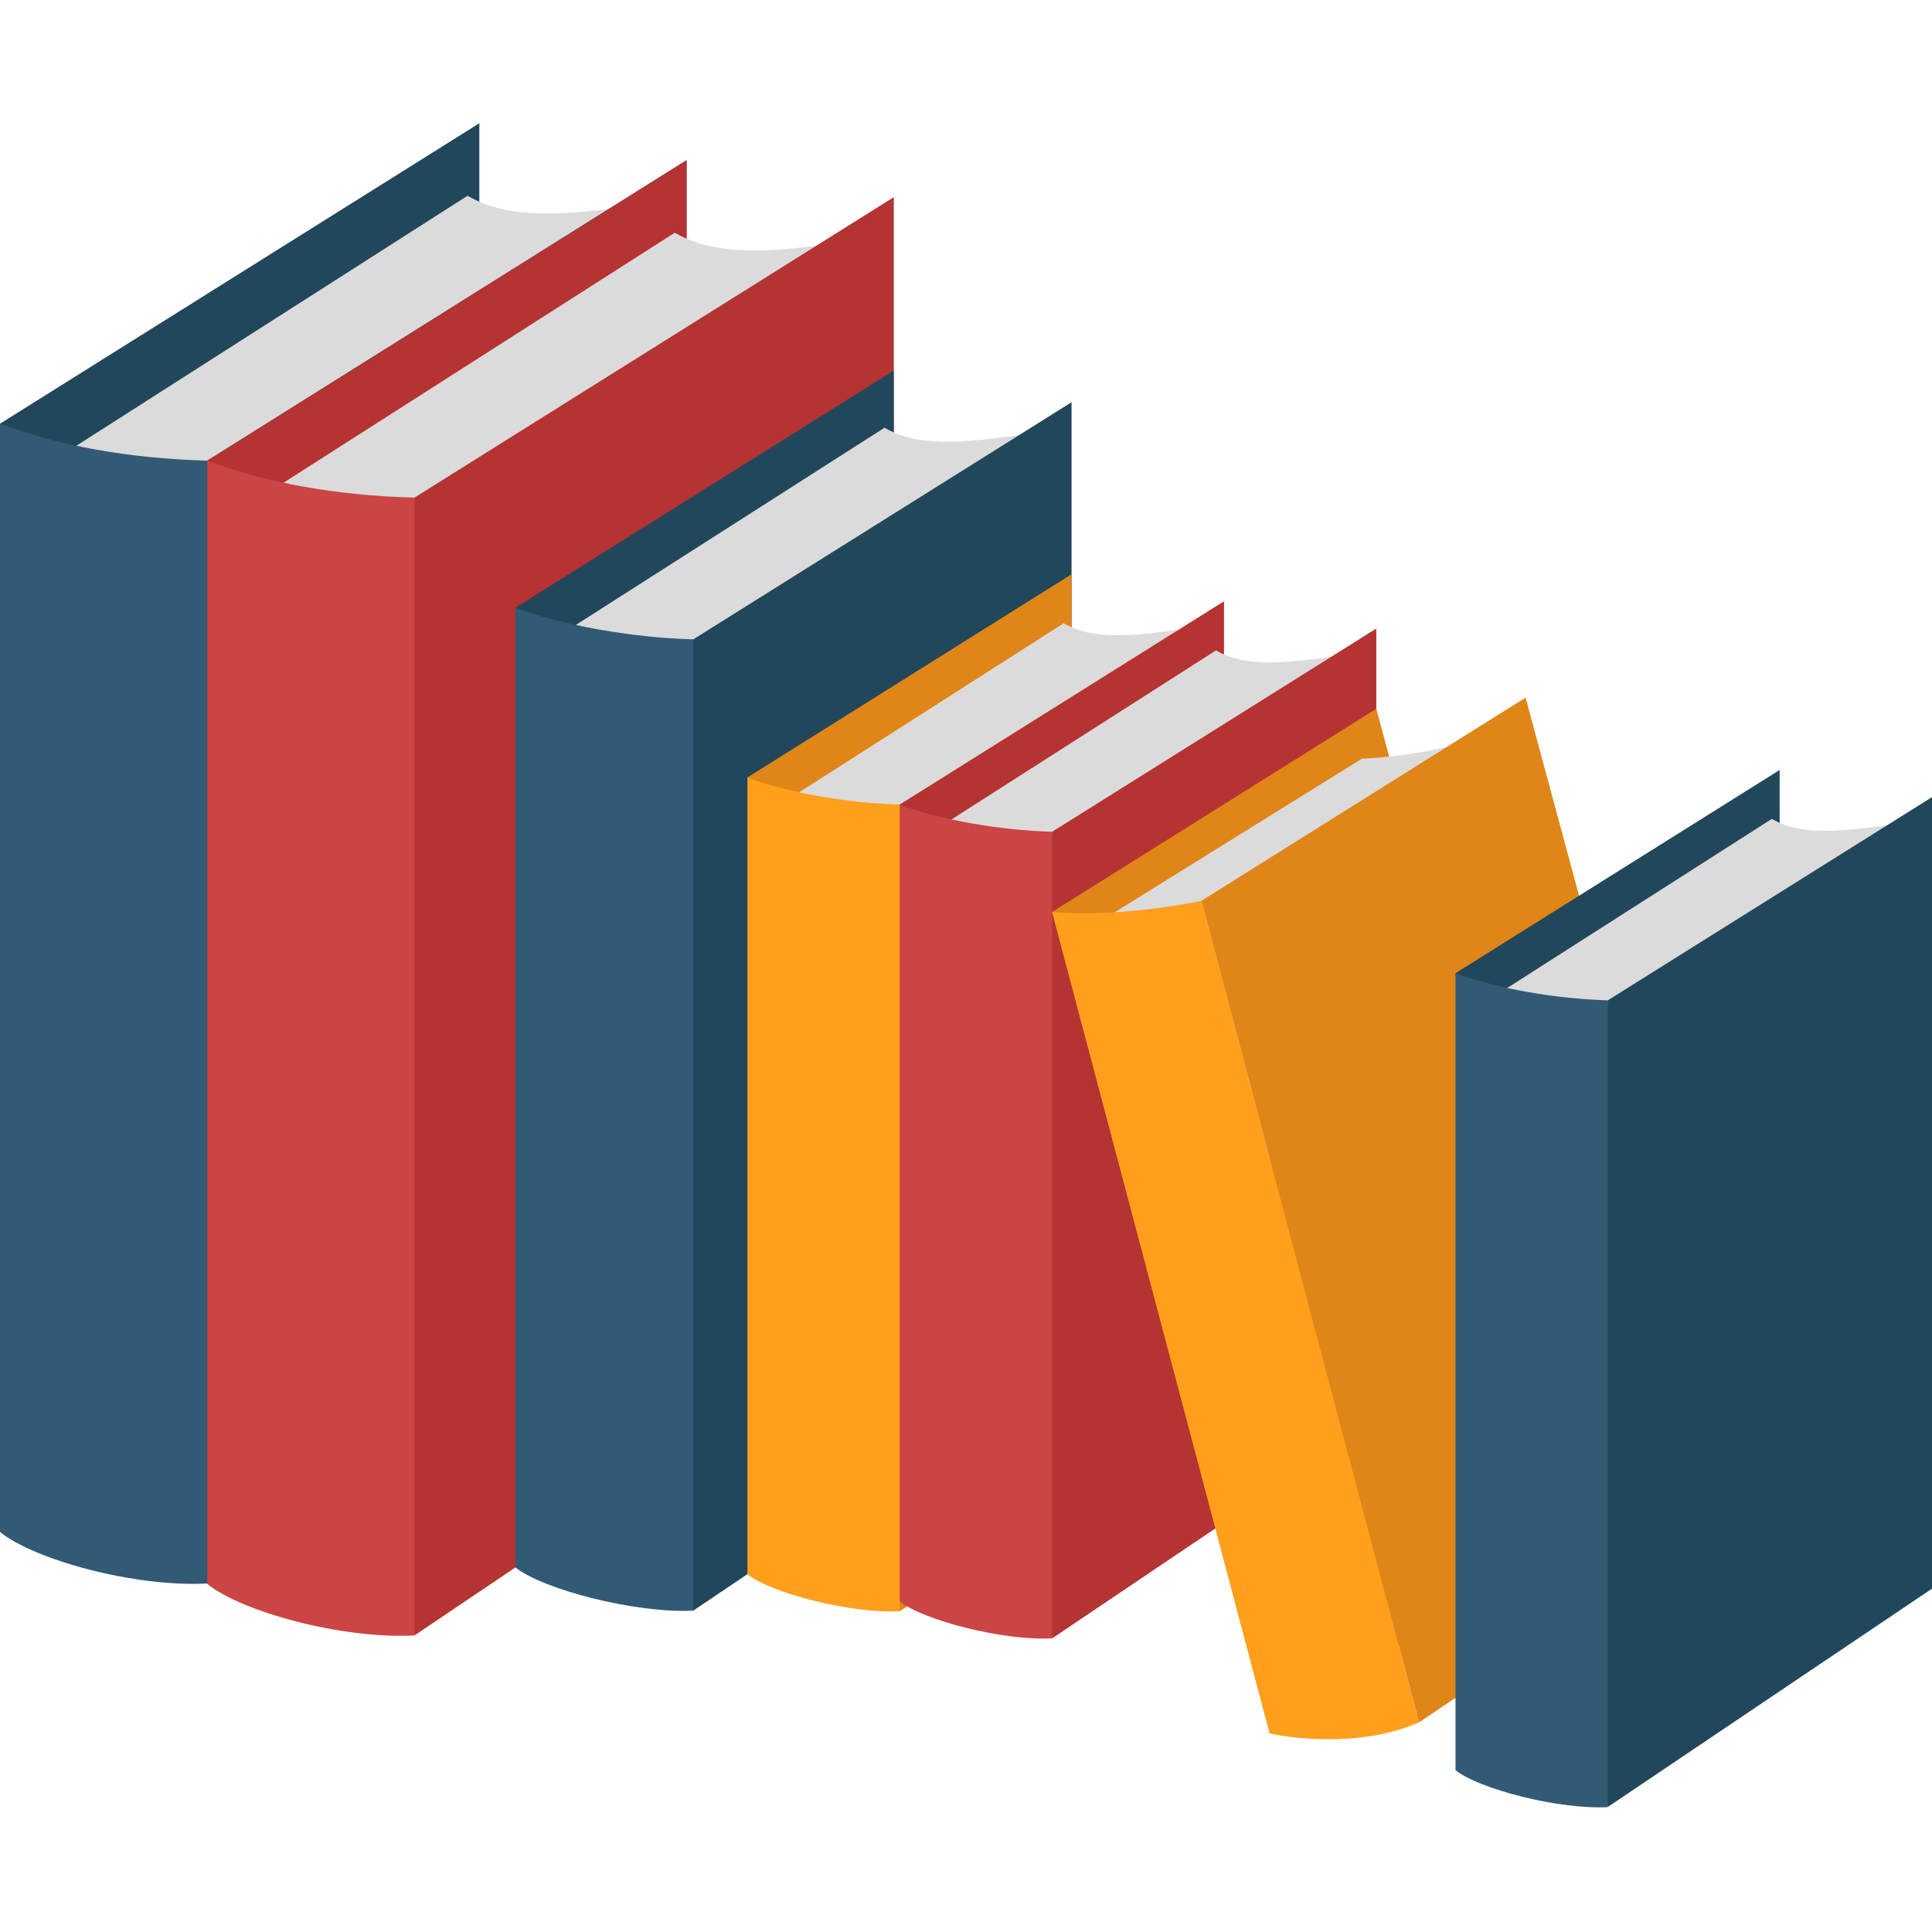 <svg xmlns="http://www.w3.org/2000/svg" xmlns:xlink="http://www.w3.org/1999/xlink" width="1080" zoomAndPan="magnify" viewBox="0 0 810 810" height="1080" preserveAspectRatio="xMidYMid meet" version="1.0"><defs><clipPath id="3e52dd1076"><path d="M 0 51.547 L 201 51.547 L 201 567 L 0 567 Z M 0 51.547 " clip-rule="nonzero"/></clipPath></defs><g clip-path="url(#3e52dd1076)"><path fill="#22475b" d="M 47.012 566.164 L 200.961 513.066 L 200.961 51.672 L 0 177.641 Z M 47.012 566.164 " fill-opacity="1" fill-rule="nonzero"/></g><path fill="#dbdbdb" d="M 270.863 316.316 L 270.863 312.867 L 273.066 85.352 C 243.633 89.047 216.141 93.766 196.102 82.113 L 185.555 349.543 C 213.938 338.215 242.094 326.625 270.863 316.316 Z M 270.863 316.316 " fill-opacity="1" fill-rule="nonzero"/><path fill="#dbdbdb" d="M 41.246 642.277 L 241.219 512.777 L 249.141 216.559 L 196.051 82.047 L 22.664 192.859 Z M 41.246 642.277 " fill-opacity="1" fill-rule="nonzero"/><path fill="#22475b" d="M 86.863 663.898 L 287.824 528.562 L 287.824 67.168 L 86.863 193.137 L 47.012 352.656 Z M 86.863 663.898 " fill-opacity="1" fill-rule="nonzero"/><path fill="#325a75" d="M 0 642.277 C 14.32 653.898 56.215 665.488 86.863 663.898 L 86.863 193.137 C 54.117 192.207 25.164 187.043 0 177.641 Z M 0 642.277 " fill-opacity="1" fill-rule="nonzero"/><path fill="#b53333" d="M 133.91 587.934 L 287.859 534.836 L 287.859 67.168 L 86.898 193.137 Z M 133.91 587.934 " fill-opacity="1" fill-rule="nonzero"/><path fill="#dbdbdb" d="M 128.125 664.047 L 328.098 534.543 L 336.035 232.051 L 282.934 97.543 L 109.543 208.34 Z M 128.125 664.047 " fill-opacity="1" fill-rule="nonzero"/><path fill="#dbdbdb" d="M 357.746 338.086 L 357.746 334.617 L 359.93 100.848 C 330.496 104.543 303.004 109.262 282.965 97.605 L 272.434 371.395 C 300.836 359.98 328.988 348.395 357.746 338.086 Z M 357.746 338.086 " fill-opacity="1" fill-rule="nonzero"/><path fill="#b53333" d="M 173.762 685.668 L 374.723 550.328 L 374.723 82.664 L 173.762 208.633 L 133.91 374.422 Z M 173.762 685.668 " fill-opacity="1" fill-rule="nonzero"/><path fill="#cc4444" d="M 86.879 664.047 C 101.203 675.668 143.109 687.254 173.762 685.668 L 173.762 208.633 C 141.016 207.723 112.055 202.559 86.879 193.137 Z M 86.879 664.047 " fill-opacity="1" fill-rule="nonzero"/><path fill="#22475b" d="M 253.207 597.074 L 374.707 555.16 L 374.707 155.355 L 216.109 254.777 Z M 253.207 597.074 " fill-opacity="1" fill-rule="nonzero"/><path fill="#dbdbdb" d="M 248.652 657.141 L 406.473 554.934 L 412.742 285.488 L 370.836 179.328 L 233.992 266.77 Z M 248.652 657.141 " fill-opacity="1" fill-rule="nonzero"/><path fill="#dbdbdb" d="M 429.867 399.887 L 429.867 397.148 L 431.566 181.922 C 408.336 184.855 386.645 188.566 370.836 179.328 L 362.508 426.078 C 384.961 417.164 407.172 408.023 429.867 399.887 Z M 429.867 399.887 " fill-opacity="1" fill-rule="nonzero"/><path fill="#22475b" d="M 290.66 675.262 L 449.258 568.434 L 449.258 168.629 L 290.66 268.051 L 259.199 429.613 Z M 290.66 675.262 " fill-opacity="1" fill-rule="nonzero"/><path fill="#325a75" d="M 216.109 657.141 C 227.449 666.316 266.457 676.508 290.629 675.262 L 290.629 268.051 C 264.789 267.32 235.906 262.23 216.109 254.777 Z M 216.109 657.141 " fill-opacity="1" fill-rule="nonzero"/><path fill="#e08517" d="M 345.156 608.531 L 449.258 572.617 L 449.258 240.758 L 313.355 325.945 Z M 345.156 608.531 " fill-opacity="1" fill-rule="nonzero"/><path fill="#dbdbdb" d="M 341.254 659.992 L 476.473 572.422 L 481.836 352.266 L 445.938 261.309 L 328.684 336.238 Z M 341.254 659.992 " fill-opacity="1" fill-rule="nonzero"/><path fill="#dbdbdb" d="M 496.531 436.469 L 496.531 434.117 L 498.02 263.527 C 478.109 266.039 459.527 269.219 445.969 261.309 L 438.844 482.582 C 458.039 474.914 477.074 443.438 496.531 436.469 Z M 496.531 436.469 " fill-opacity="1" fill-rule="nonzero"/><path fill="#e08517" d="M 377.234 675.52 L 513.137 583.992 L 513.137 252.148 L 377.234 337.324 L 350.293 485.578 Z M 377.234 675.52 " fill-opacity="1" fill-rule="nonzero"/><path fill="#ff9f1c" d="M 313.355 659.992 C 323.078 667.855 356.512 676.59 377.234 675.52 L 377.234 337.324 C 355.105 336.707 330.352 332.348 313.355 325.977 Z M 313.355 659.992 " fill-opacity="1" fill-rule="nonzero"/><path fill="#b53333" d="M 409.035 619.91 L 513.137 583.992 L 513.137 252.148 L 377.234 337.324 Z M 409.035 619.91 " fill-opacity="1" fill-rule="nonzero"/><path fill="#dbdbdb" d="M 405.113 671.387 L 540.352 583.801 L 545.715 363.645 L 509.797 272.688 L 392.559 347.617 Z M 405.113 671.387 " fill-opacity="1" fill-rule="nonzero"/><path fill="#dbdbdb" d="M 560.406 447.848 L 560.406 445.512 L 561.879 274.922 C 541.988 277.418 523.391 280.613 509.848 272.688 L 502.719 493.957 C 521.914 486.293 540.949 454.816 560.406 447.848 Z M 560.406 447.848 " fill-opacity="1" fill-rule="nonzero"/><path fill="#b53333" d="M 441.109 686.898 L 577.012 595.371 L 577.012 263.527 L 441.109 348.719 L 414.168 496.973 Z M 441.109 686.898 " fill-opacity="1" fill-rule="nonzero"/><path fill="#cc4444" d="M 377.234 671.387 C 386.953 679.234 420.391 687.969 441.109 686.898 L 441.109 348.719 C 418.965 348.086 394.227 343.727 377.234 337.371 Z M 377.234 671.387 " fill-opacity="1" fill-rule="nonzero"/><path fill="#e08517" d="M 532.363 726.805 L 668.266 635.277 L 577.012 297.16 L 441.109 382.348 Z M 532.363 726.805 " fill-opacity="1" fill-rule="nonzero"/><path fill="#dbdbdb" d="M 457.973 388.297 L 571 318.066 C 571 318.066 601.164 317.176 625.871 307.191 L 617.219 597.074 Z M 457.973 388.297 " fill-opacity="1" fill-rule="nonzero"/><path fill="#e08517" d="M 594.961 722.102 L 730.863 630.574 L 639.609 292.477 L 503.707 377.664 Z M 594.961 722.102 " fill-opacity="1" fill-rule="nonzero"/><path fill="#ff9f1c" d="M 503.707 377.664 C 503.707 377.664 471.047 384.844 441.109 382.348 L 532.363 726.805 C 532.363 726.805 566.48 734.566 594.961 722.102 Z M 503.707 377.664 " fill-opacity="1" fill-rule="nonzero"/><path fill="#22475b" d="M 642.023 690.578 L 746.125 654.676 L 746.125 322.816 L 610.223 408.008 Z M 642.023 690.578 " fill-opacity="1" fill-rule="nonzero"/><path fill="#dbdbdb" d="M 638.102 742.055 L 773.34 654.484 L 778.703 434.328 L 742.801 343.352 L 625.547 418.281 Z M 638.102 742.055 " fill-opacity="1" fill-rule="nonzero"/><path fill="#dbdbdb" d="M 793.395 518.465 L 793.395 516.129 L 794.887 345.539 C 774.977 348.035 756.379 351.23 742.836 343.305 L 735.707 564.594 C 754.922 556.977 773.938 525.484 793.395 518.465 Z M 793.395 518.465 " fill-opacity="1" fill-rule="nonzero"/><path fill="#22475b" d="M 674.098 757.566 L 810 666.055 L 810 334.195 L 674.098 419.387 L 647.156 567.641 Z M 674.098 757.566 " fill-opacity="1" fill-rule="nonzero"/><path fill="#325a75" d="M 610.223 742.137 C 619.941 749.98 653.379 758.734 674.098 757.648 L 674.098 419.387 C 651.953 418.754 627.215 414.395 610.223 408.039 Z M 610.223 742.137 " fill-opacity="1" fill-rule="nonzero"/></svg>